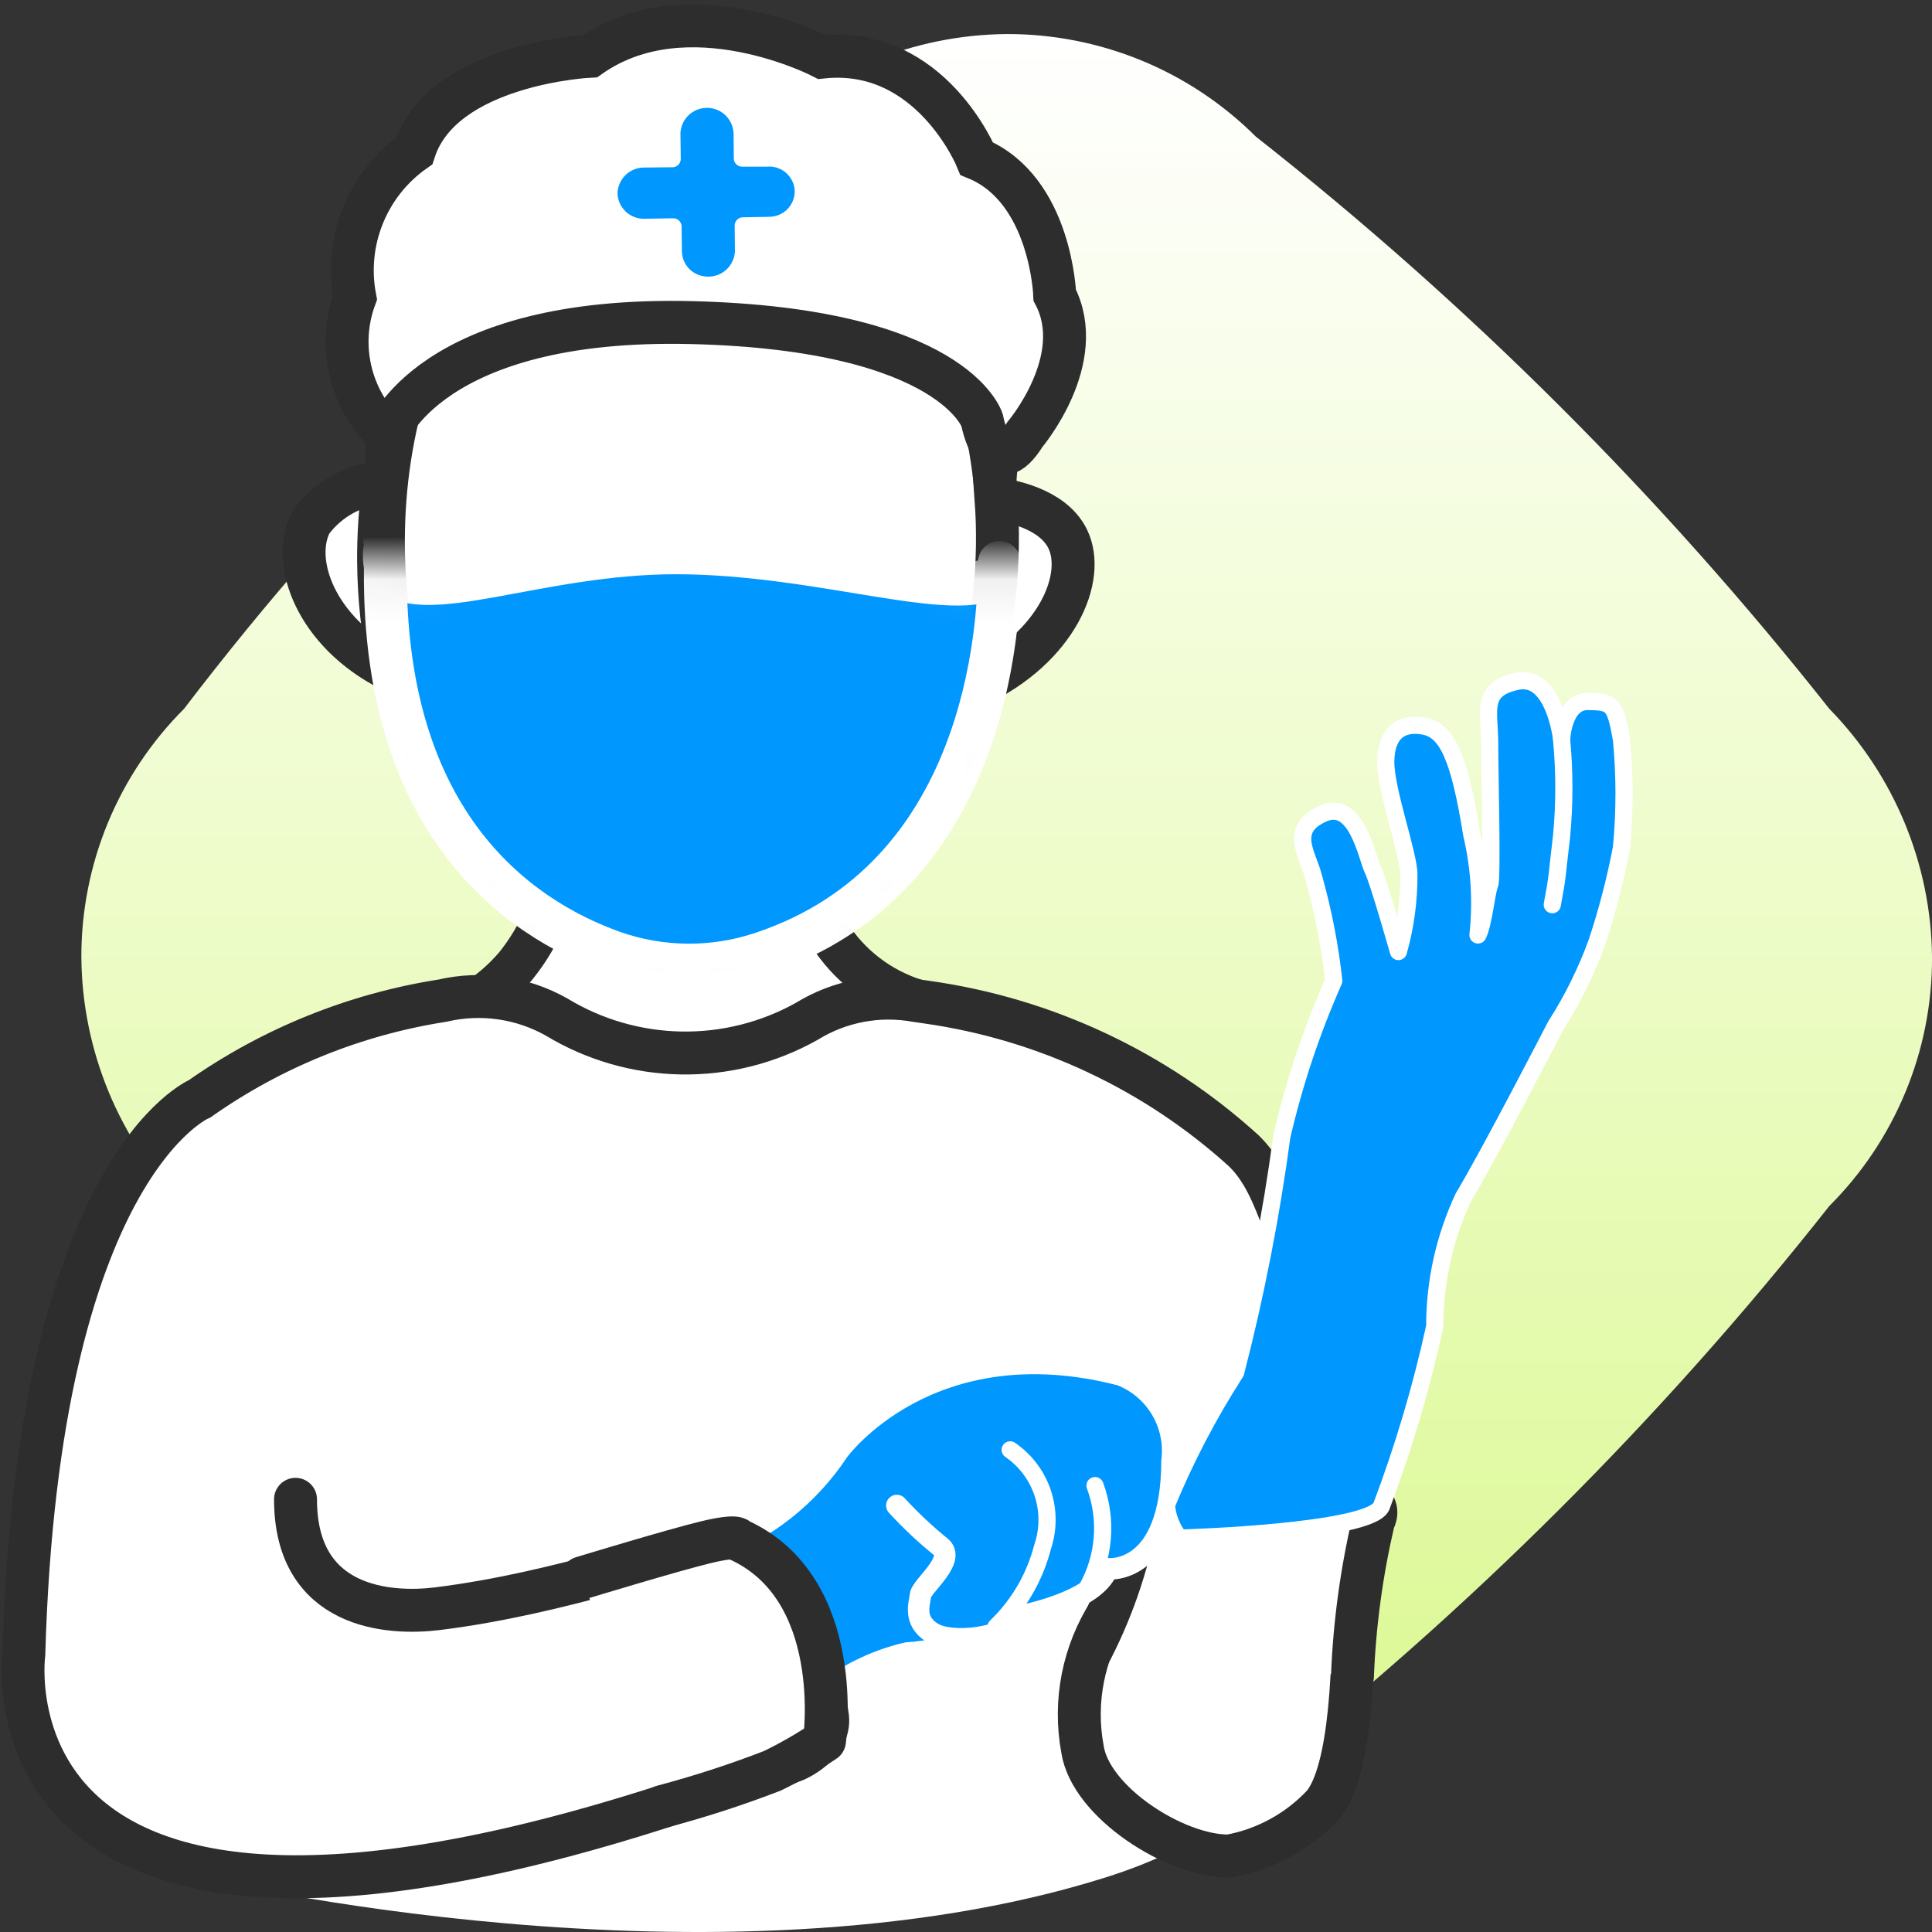 <svg width="45" height="45" viewBox="0 0 45 45" fill="none" xmlns="http://www.w3.org/2000/svg">
<rect x="0" y="0" width="45" height="45" fill="#333333" stroke="none"/>
<g clip-path="url(#clip0_205_829)">
<path d="M17.643 41.42C12.407 37.836 7.879 33.318 4.288 28.092C2.77 26.542 1.913 24.467 1.895 22.3C1.892 21.225 2.102 20.16 2.512 19.166C2.923 18.172 3.526 17.269 4.288 16.508C8.119 11.487 12.611 7.005 17.643 3.182C19.196 1.668 21.276 0.812 23.447 0.793C24.525 0.79 25.592 1 26.588 1.409C27.584 1.819 28.489 2.422 29.251 3.182C34.213 7.085 38.696 11.558 42.607 16.508C44.124 18.058 44.982 20.134 45.001 22.3C45.004 23.375 44.794 24.441 44.383 25.434C43.972 26.428 43.369 27.331 42.607 28.092C38.699 33.046 34.215 37.52 29.25 41.42C28.261 42.388 27.049 43.1 25.72 43.491C24.981 43.705 24.215 43.812 23.446 43.807C22.48 43.785 21.525 43.599 20.622 43.255C19.519 42.842 18.507 42.219 17.643 41.42Z" fill="url(#paint0_linear_205_829)"/>
<path d="M4.666 31.18H30.957C30.957 31.18 34.839 40.862 25.758 43.727C16.676 46.592 4.666 43.727 4.666 43.727L4.666 31.18Z" fill="white"/>
<path d="M18.226 21.799L21.85 24.993L13.265 25.696C12.288 25.517 11.324 25.27 10.381 24.958C11.197 23.682 12.391 22.692 13.797 22.126C15.204 21.56 16.752 21.445 18.226 21.799Z" fill="white" stroke="#707070"/>
<path d="M10.643 23.58C10.529 23.621 10.417 23.666 10.294 23.713C10.957 23.459 11.545 23.045 12.006 22.507C12.803 21.523 13.179 20.267 13.055 19.009C11.416 17.69 10.189 15.931 9.517 13.94C9.104 12.673 8.942 11.339 9.039 10.011C9.014 9.141 9.217 8.28 9.63 7.513C10.845 5.718 13.288 7.069 16.113 5.095C18.052 3.73 18.35 2.457 19.493 2.522C21.571 2.641 22.773 6.954 22.879 7.365C23.401 9.451 23.326 11.641 22.66 13.686C21.972 15.798 20.712 17.678 19.019 19.12C18.773 19.995 18.873 20.932 19.298 21.736C19.769 22.487 20.494 23.045 21.342 23.307" fill="white"/>
<path d="M10.643 23.58C10.529 23.621 10.417 23.666 10.294 23.713C10.957 23.459 11.545 23.045 12.006 22.507C12.803 21.523 13.179 20.267 13.055 19.009C11.416 17.69 10.189 15.931 9.517 13.94C9.104 12.673 8.942 11.339 9.039 10.011C9.014 9.141 9.217 8.28 9.63 7.513C10.845 5.718 13.288 7.069 16.113 5.095C18.052 3.73 18.35 2.457 19.493 2.522C21.571 2.641 22.773 6.954 22.879 7.365C23.401 9.451 23.326 11.641 22.66 13.686C21.972 15.798 20.712 17.678 19.019 19.12C18.773 19.995 18.873 20.932 19.298 21.736C19.769 22.487 20.494 23.045 21.342 23.307" stroke="#2D2D2D" stroke-miterlimit="10"/>
<path d="M16.089 22.196C20.043 22.196 23.249 17.902 23.249 12.606C23.249 7.309 20.043 3.016 16.089 3.016C12.135 3.016 8.93 7.309 8.93 12.606C8.93 17.902 12.135 22.196 16.089 22.196Z" fill="white" stroke="#2D2D2D" stroke-miterlimit="10"/>
<path d="M22.752 15.958C24.608 15.087 25.31 13.45 24.866 12.547C24.509 11.82 23.448 11.653 23.2 11.621C23.306 13.082 23.154 14.55 22.752 15.958Z" fill="white" stroke="#2D2D2D" stroke-miterlimit="10" stroke-linecap="round"/>
<path d="M9.094 15.604C7.36 14.727 6.757 13.076 7.246 12.16C7.444 11.892 7.698 11.67 7.991 11.511C8.285 11.351 8.61 11.258 8.943 11.238C8.856 11.845 8.814 12.457 8.818 13.07C8.824 13.922 8.916 14.771 9.094 15.604Z" fill="white" stroke="#2D2D2D" stroke-miterlimit="10" stroke-linecap="round"/>
<path d="M6.883 34.922C6.883 37.47 9.06 37.609 10.187 37.47C13.095 37.109 15.737 36.103 16.86 35.938C18.312 35.726 19.212 39.357 19.276 40.004C19.34 40.651 18.527 40.994 18.527 40.994C-0.776 48.319 0.555 38.524 0.555 38.524C0.88 27.155 4.653 25.591 4.653 25.591C6.336 24.407 8.271 23.625 10.306 23.307C11.208 23.097 12.156 23.233 12.963 23.688C13.838 24.219 14.839 24.508 15.864 24.526C16.888 24.544 17.898 24.289 18.791 23.789C19.552 23.319 20.46 23.147 21.34 23.306L21.588 23.342C24.342 23.731 26.916 24.938 28.973 26.807C29.846 27.662 29.899 28.991 31.236 31.686" fill="white"/>
<path d="M6.883 34.922C6.883 37.47 9.06 37.609 10.187 37.47C13.095 37.109 15.737 36.103 16.86 35.938C18.312 35.726 19.212 39.357 19.276 40.004C19.34 40.651 18.527 40.994 18.527 40.994C-0.776 48.319 0.555 38.524 0.555 38.524C0.88 27.155 4.653 25.591 4.653 25.591C6.336 24.407 8.271 23.625 10.306 23.307C11.208 23.097 12.156 23.233 12.963 23.688C13.838 24.219 14.839 24.508 15.864 24.526C16.888 24.544 17.898 24.289 18.791 23.789C19.552 23.319 20.46 23.147 21.34 23.306L21.588 23.342C24.342 23.731 26.916 24.938 28.973 26.807C29.846 27.662 29.899 28.991 31.236 31.686" stroke="#2D2D2D" stroke-miterlimit="10" stroke-linecap="round"/>
<path d="M25.839 37.547C25.233 38.492 25.008 39.632 25.212 40.735C25.393 41.972 27.38 43.246 28.632 43.23C29.472 43.077 30.24 42.657 30.822 42.033C32.112 40.46 31.236 32.184 31.236 32.184" fill="white"/>
<path d="M25.839 37.547C25.233 38.492 25.008 39.632 25.212 40.735C25.393 41.972 27.38 43.246 28.632 43.23C29.472 43.077 30.24 42.657 30.822 42.033C32.112 40.46 31.236 32.184 31.236 32.184" stroke="#2D2D2D" stroke-miterlimit="10" stroke-linecap="round"/>
<path d="M26.3 33.133C26.381 33.88 26.253 34.635 25.93 35.313" stroke="#2D2D2D" stroke-linecap="round" stroke-linejoin="bevel"/>
<path d="M25.424 38.419C25.958 37.376 26.323 36.256 26.507 35.1C26.507 35.1 26.355 34.02 27.894 34.578C29.433 35.136 30.682 35.353 31.237 35.029C31.792 34.705 32.198 35.054 31.993 35.42C31.714 36.611 31.549 37.825 31.501 39.047" fill="white"/>
<path d="M25.424 38.419C25.958 37.376 26.323 36.256 26.507 35.1C26.507 35.1 26.355 34.02 27.894 34.578C29.433 35.136 30.682 35.353 31.237 35.029C31.792 34.705 32.198 35.054 31.993 35.42C31.714 36.611 31.549 37.825 31.501 39.047" stroke="#2D2D2D" stroke-linecap="round" stroke-linejoin="bevel"/>
<path d="M26.107 32.028C26.499 32.181 26.829 32.461 27.045 32.821C27.261 33.182 27.351 33.605 27.299 34.022C27.291 36.715 25.795 36.54 25.795 36.54C25.515 37.319 23.762 37.64 23.762 37.64C23.14 38.372 22.623 38.123 22.623 38.123C22.153 38.344 21.646 38.472 21.128 38.502C20.364 38.679 19.653 39.035 19.054 39.539C18.914 39.693 18.741 39.812 18.547 39.888C16.453 39.733 16.071 37.95 16.032 36.892C16.025 36.705 16.083 36.52 16.196 36.371C16.309 36.221 16.47 36.114 16.653 36.069C17.833 35.636 18.842 34.836 19.532 33.788C19.532 33.788 21.648 30.874 26.107 32.028Z" fill="#0097FF" stroke="white" stroke-width="0.5" stroke-miterlimit="10" stroke-linecap="round"/>
<path d="M20.889 35.066C21.203 35.408 21.541 35.727 21.902 36.02C22.294 36.314 21.46 36.949 21.44 37.152C21.419 37.355 21.262 37.743 21.709 38.028C22.156 38.312 23.506 38.174 23.783 37.608" fill="#0097FF"/>
<path d="M20.889 35.066C21.203 35.408 21.541 35.727 21.902 36.02C22.294 36.314 21.46 36.949 21.44 37.152C21.419 37.355 21.262 37.743 21.709 38.028C22.156 38.312 23.506 38.174 23.783 37.608" stroke="white" stroke-width="0.5" stroke-miterlimit="10" stroke-linecap="round"/>
<path d="M23.201 37.888C23.726 37.383 24.1 36.742 24.282 36.037C24.421 35.629 24.423 35.187 24.287 34.777C24.151 34.368 23.885 34.014 23.529 33.77" fill="#0097FF"/>
<path d="M23.201 37.888C23.726 37.383 24.1 36.742 24.282 36.037C24.421 35.629 24.423 35.187 24.287 34.777C24.151 34.368 23.885 34.014 23.529 33.77" stroke="white" stroke-width="0.4" stroke-miterlimit="10" stroke-linecap="round"/>
<path d="M25.309 37.014C25.516 36.65 25.64 36.246 25.674 35.829C25.708 35.413 25.651 34.994 25.505 34.602" stroke="white" stroke-width="0.4" stroke-linecap="round" stroke-linejoin="round"/>
<path d="M13.56 36.749C13.56 36.749 15.672 36.107 16.435 35.923C17.198 35.739 17.186 35.859 17.186 35.859C19.711 36.988 19.204 40.548 19.204 40.548C18.816 40.809 18.41 41.042 17.989 41.246C17.156 41.568 16.307 41.844 15.444 42.073" fill="white"/>
<path d="M13.56 36.749C13.56 36.749 15.672 36.107 16.435 35.923C17.198 35.739 17.186 35.859 17.186 35.859C19.711 36.988 19.204 40.548 19.204 40.548C18.816 40.809 18.41 41.042 17.989 41.246C17.156 41.568 16.307 41.844 15.444 42.073" stroke="#2D2D2D" stroke-linecap="round" stroke-linejoin="round"/>
<path d="M9.012 10.119C9.012 10.119 10.006 7.365 16.11 7.514C22.214 7.663 22.875 9.785 22.875 9.785C22.875 9.785 23.146 11.293 23.873 10.119C23.873 10.119 25.349 8.376 24.567 6.876C24.567 6.876 24.485 4.414 22.751 3.695C22.751 3.695 21.679 1.066 19.153 1.329C19.153 1.329 16.024 -0.295 13.739 1.31C13.739 1.31 10.31 1.473 9.648 3.515C9.113 3.892 8.698 4.416 8.453 5.023C8.208 5.629 8.143 6.293 8.266 6.936C8.066 7.481 8.03 8.073 8.163 8.639C8.295 9.204 8.591 9.719 9.012 10.119Z" fill="white" stroke="#2D2D2D" stroke-miterlimit="10" stroke-linecap="round"/>
<path d="M17.894 3.882H17.286C17.261 3.883 17.236 3.878 17.212 3.868C17.189 3.859 17.168 3.845 17.15 3.827C17.132 3.81 17.117 3.789 17.107 3.766C17.097 3.742 17.092 3.717 17.092 3.692L17.086 3.112C17.081 2.952 17.015 2.801 16.901 2.689C16.787 2.577 16.634 2.513 16.474 2.512C16.314 2.51 16.159 2.57 16.043 2.68C15.926 2.789 15.857 2.939 15.849 3.099L15.856 3.705C15.855 3.756 15.834 3.805 15.797 3.841C15.761 3.877 15.712 3.897 15.66 3.896L15.012 3.902C14.931 3.901 14.85 3.916 14.774 3.945C14.699 3.975 14.63 4.019 14.571 4.076C14.513 4.132 14.466 4.199 14.434 4.274C14.401 4.348 14.384 4.428 14.383 4.509C14.386 4.59 14.406 4.669 14.44 4.742C14.474 4.815 14.522 4.88 14.582 4.935C14.641 4.989 14.711 5.031 14.787 5.059C14.863 5.087 14.943 5.099 15.024 5.095L15.674 5.084C15.725 5.082 15.775 5.1 15.813 5.135C15.851 5.169 15.873 5.217 15.876 5.268L15.883 5.853C15.885 5.989 15.933 6.121 16.021 6.226C16.108 6.331 16.229 6.403 16.363 6.429C16.443 6.447 16.525 6.448 16.606 6.434C16.686 6.42 16.763 6.391 16.832 6.347C16.901 6.303 16.96 6.246 17.007 6.179C17.053 6.113 17.087 6.037 17.104 5.958C17.112 5.922 17.116 5.885 17.118 5.849L17.112 5.253C17.112 5.228 17.117 5.203 17.127 5.179C17.137 5.156 17.151 5.135 17.169 5.117C17.187 5.099 17.208 5.085 17.232 5.075C17.255 5.066 17.28 5.061 17.306 5.061L17.913 5.05C18.071 5.05 18.222 4.988 18.334 4.878C18.445 4.767 18.509 4.617 18.511 4.46C18.508 4.303 18.442 4.153 18.328 4.044C18.214 3.935 18.061 3.876 17.903 3.879L17.894 3.882Z" fill="#0097FF"/>
<mask id="mask0_205_829" style="mask-type:luminance" maskUnits="userSpaceOnUse" x="6" y="11" width="20" height="14">
<path d="M13.107 11.975C12.009 12.485 10.852 12.859 9.662 13.086C9.662 13.086 7.44 12.784 7.015 13.491C6.589 14.199 7.933 20.891 10.65 22.357C13.367 23.823 12.832 24.047 16.351 24.081C19.869 24.114 21.688 21.907 23.654 19.379C25.62 16.852 25.051 13.086 25.051 13.086H22.316C22.316 13.086 13.954 11.4 13.107 11.975Z" fill="white"/>
</mask>
<g mask="url(#mask0_205_829)">
<path d="M23.278 13.101C23.288 14.653 22.967 20.46 17.761 22.199C16.624 22.583 15.391 22.573 14.26 22.171C12.083 21.39 8.712 19.126 8.992 12.658C8.992 12.594 8.924 12.566 8.992 12.571V12.658C8.938 12.849 8.938 13.051 8.992 13.242C9.749 14.201 12.492 12.875 15.741 12.875C19.116 12.875 22.315 14.088 23.238 13.386" fill="#0097FF"/>
<path d="M23.278 13.101C23.288 14.653 22.967 20.46 17.761 22.199C16.624 22.583 15.391 22.573 14.26 22.171C12.083 21.39 8.712 19.126 8.992 12.658M8.992 12.658C8.992 12.594 8.924 12.566 8.992 12.571V12.658ZM8.992 12.658C8.938 12.849 8.938 13.051 8.992 13.242C9.749 14.201 12.492 12.875 15.741 12.875C19.116 12.875 22.315 14.088 23.238 13.386" stroke="white" stroke-miterlimit="10" stroke-linecap="round"/>
</g>
<path d="M27.472 35.824C27.607 35.824 31.906 35.689 32.175 35.087C32.69 33.722 33.106 32.322 33.418 30.896C33.416 29.854 33.645 28.824 34.089 27.88C34.696 26.874 36.232 23.895 36.232 23.895C36.626 23.28 36.95 22.625 37.198 21.939C37.435 21.222 37.625 20.49 37.767 19.748C37.847 18.908 37.847 18.062 37.767 17.221C37.616 16.404 37.572 16.345 36.989 16.339C36.405 16.332 36.374 17.221 36.374 17.221C36.374 17.221 36.201 15.688 35.336 15.87C34.47 16.052 34.697 16.565 34.697 17.302C34.697 18.039 34.764 20.476 34.697 20.61C34.63 20.743 34.559 21.51 34.425 21.777C34.51 20.996 34.461 20.205 34.28 19.44C33.991 17.634 33.705 17.014 33.166 16.913C32.627 16.812 32.277 17.082 32.277 17.752C32.277 18.422 32.815 19.897 32.815 20.366C32.819 20.974 32.737 21.578 32.572 22.163C32.572 22.163 32.105 20.511 31.97 20.242C31.835 19.973 31.597 18.584 30.799 18.957C30.001 19.33 30.463 19.895 30.596 20.432C30.819 21.222 30.976 22.029 31.066 22.845C30.55 24.011 30.145 25.223 29.857 26.465C29.608 28.318 29.249 30.153 28.782 31.963C28.152 32.942 27.611 33.976 27.168 35.053C27.19 35.334 27.296 35.603 27.472 35.824Z" fill="#0097FF" stroke="white" stroke-width="0.4" stroke-miterlimit="10" stroke-linecap="round" stroke-linejoin="round"/>
<path d="M36.372 17.219C36.443 17.971 36.443 18.728 36.372 19.48C36.246 20.52 36.298 20.306 36.156 21.072" fill="#1778F2"/>
<path d="M36.372 17.219C36.443 17.971 36.443 18.728 36.372 19.48C36.246 20.52 36.298 20.306 36.156 21.072" stroke="white" stroke-width="0.4" stroke-miterlimit="10" stroke-linecap="round" stroke-linejoin="round"/>
</g>
<defs>
<linearGradient id="paint0_linear_205_829" x1="23.448" y1="0.793" x2="23.448" y2="43.808" gradientUnits="userSpaceOnUse">
<stop stop-color="white"/>
<stop offset="1" stop-color="#D9F88B"/>
</linearGradient>
<clipPath id="clip0_205_829">
<rect width="45" height="45" fill="white"/>
</clipPath>
</defs>
</svg>
